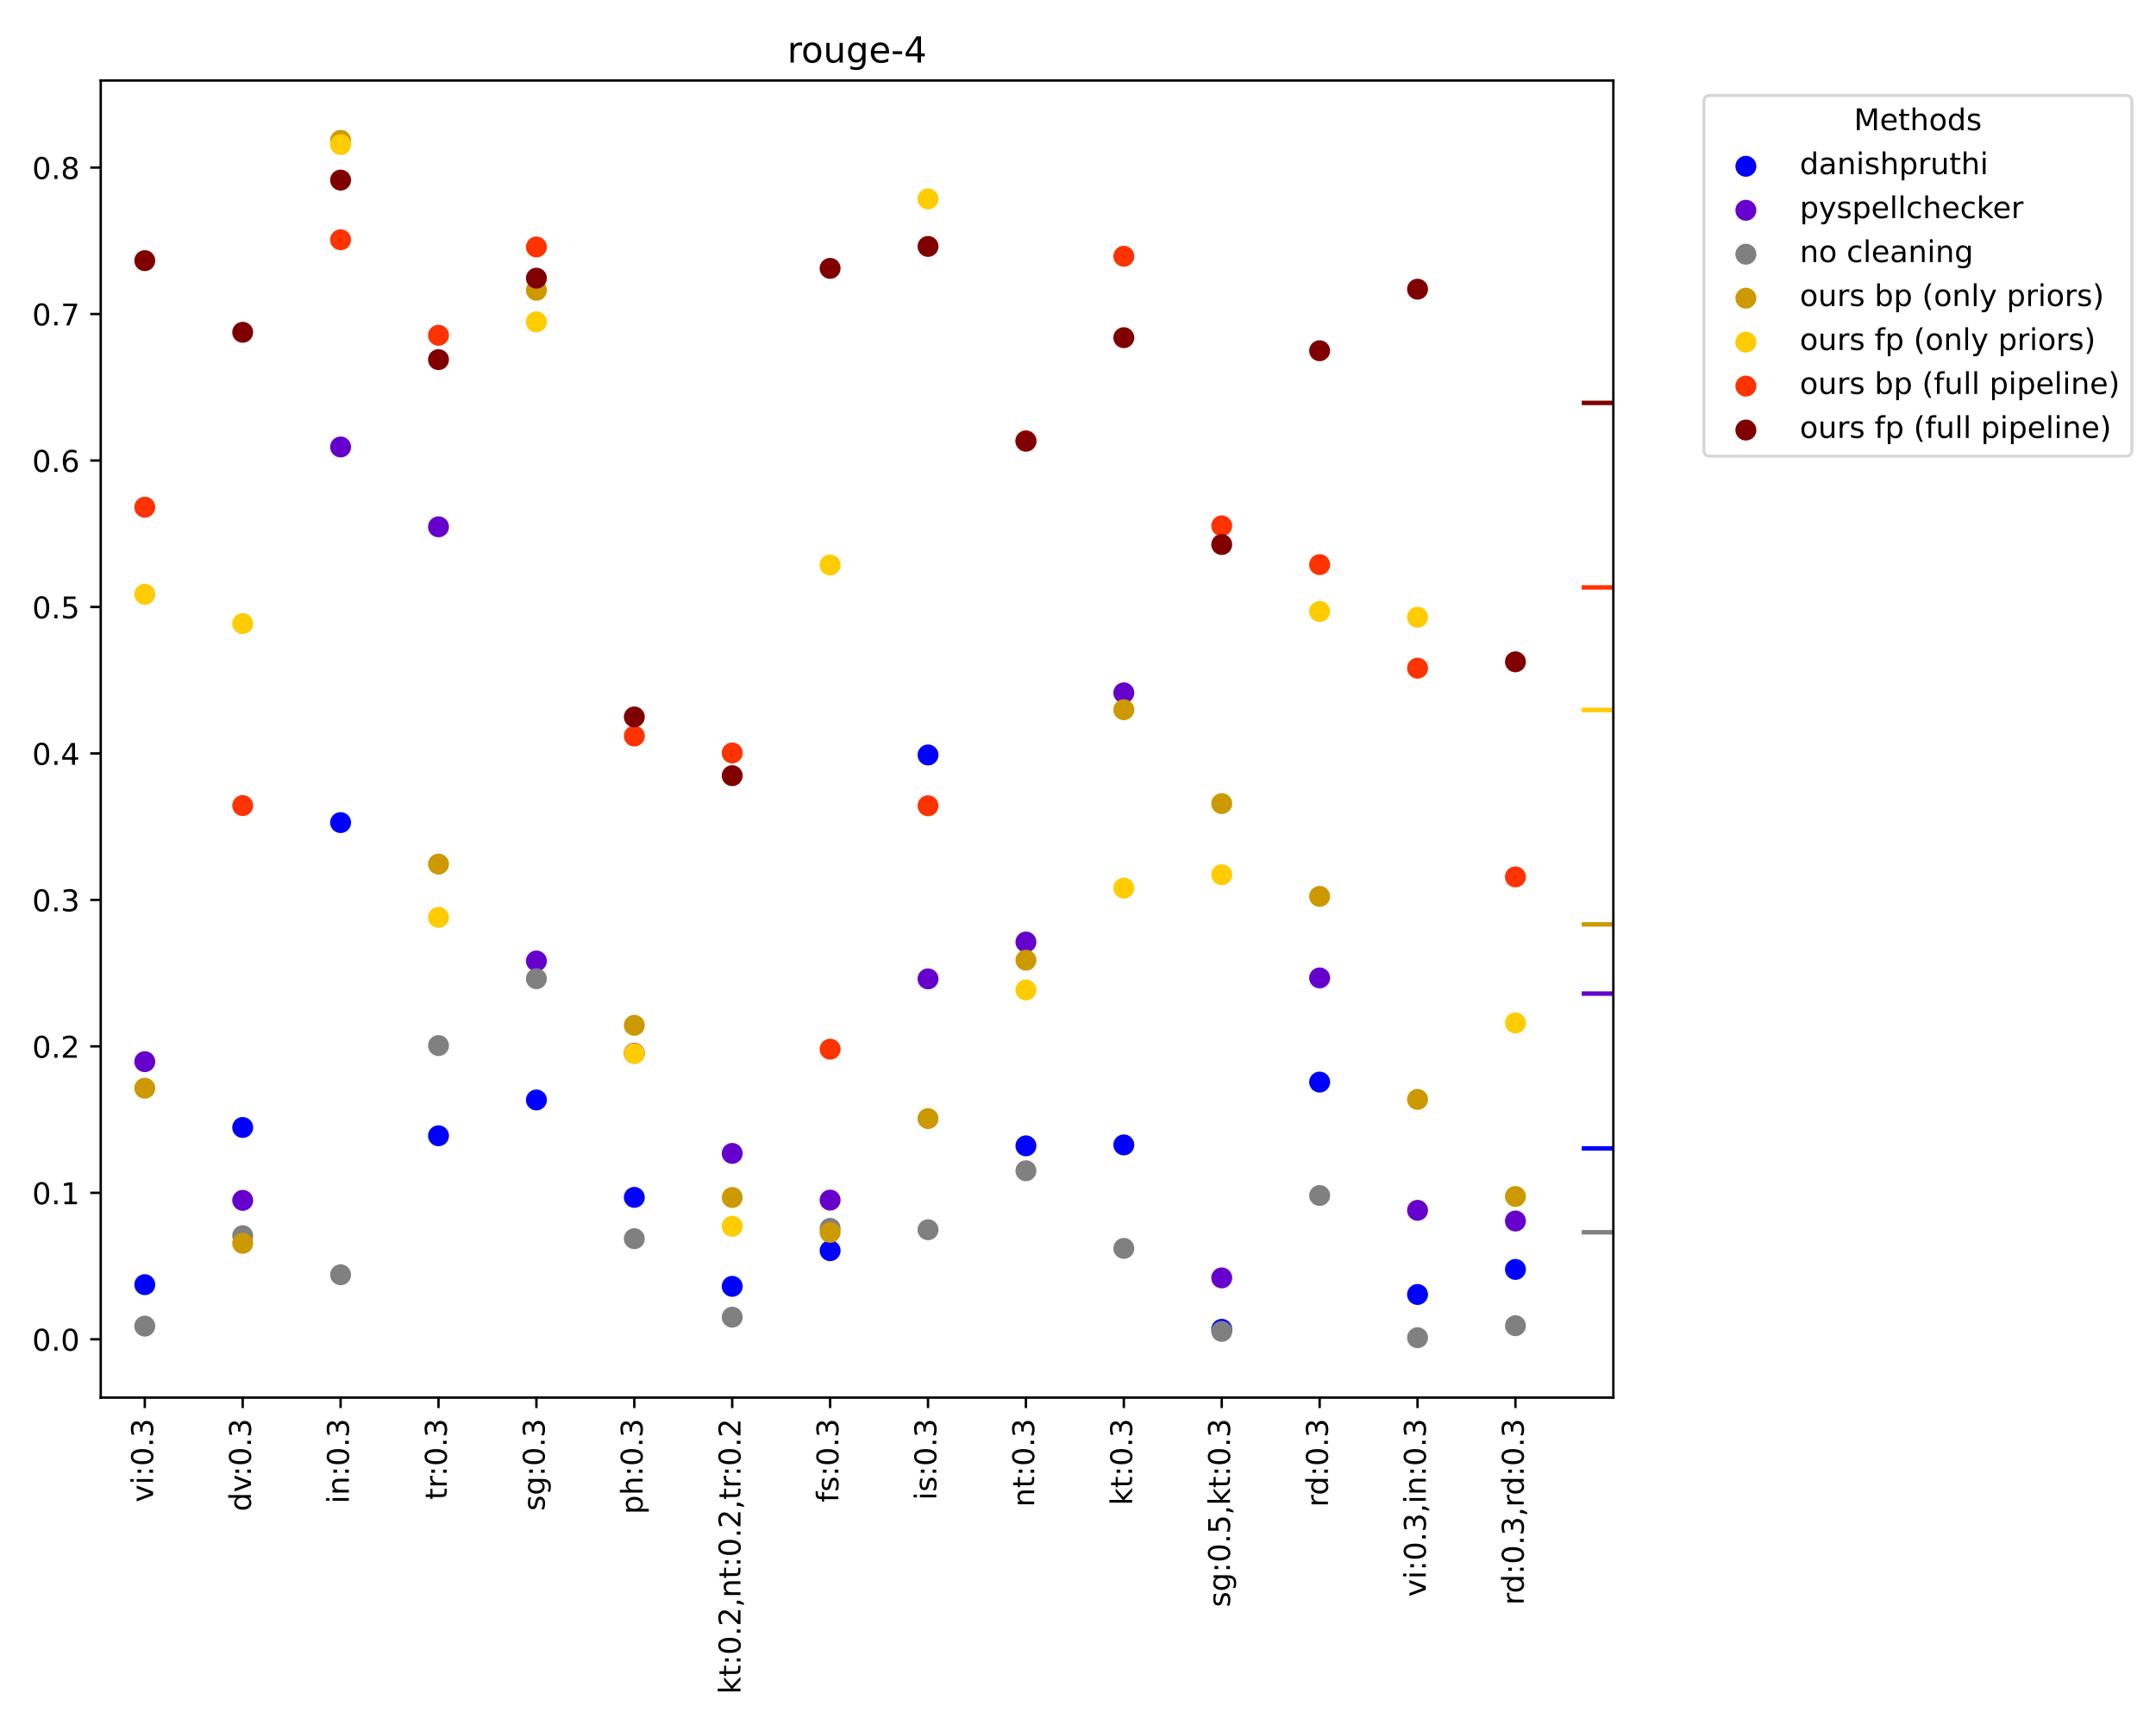 <?xml version="1.0" encoding="utf-8" standalone="no"?>
<!DOCTYPE svg PUBLIC "-//W3C//DTD SVG 1.1//EN"
  "http://www.w3.org/Graphics/SVG/1.1/DTD/svg11.dtd">
<!-- Created with matplotlib (https://matplotlib.org/) -->
<svg height="576pt" version="1.1" viewBox="0 0 720 576" width="720pt" xmlns="http://www.w3.org/2000/svg" xmlns:xlink="http://www.w3.org/1999/xlink">
 <defs>
  <style type="text/css">*{stroke-linecap:butt;stroke-linejoin:round;}</style>
 </defs>
 <g id="figure_1">
  <g id="patch_1">
   <path d="M 0 576 
L 720 576 
L 720 0 
L 0 0 
z
" style="fill:#ffffff;"/>
  </g>
  <g id="axes_1">
   <g id="patch_2">
    <path d="M 33.64 466.67 
L 538.78 466.67 
L 538.78 26.88 
L 33.64 26.88 
z
" style="fill:#ffffff;"/>
   </g>
   <g id="PathCollection_1">
    <defs>
     <path d="M 0 3 
C 0.796 3 1.559 2.684 2.121 2.121 
C 2.684 1.559 3 0.796 3 0 
C 3 -0.796 2.684 -1.559 2.121 -2.121 
C 1.559 -2.684 0.796 -3 0 -3 
C -0.796 -3 -1.559 -2.684 -2.121 -2.121 
C -2.684 -1.559 -3 -0.796 -3 0 
C -3 0.796 -2.684 1.559 -2.121 2.121 
C -1.559 2.684 -0.796 3 0 3 
z
" id="m3c2b699b0c" style="stroke:#0000ff;"/>
    </defs>
    <g clip-path="url(#pb5867c73f0)">
     <use style="fill:#0000ff;stroke:#0000ff;" x="48.353" xlink:href="#m3c2b699b0c" y="428.97"/>
     <use style="fill:#0000ff;stroke:#0000ff;" x="81.048" xlink:href="#m3c2b699b0c" y="376.474"/>
     <use style="fill:#0000ff;stroke:#0000ff;" x="113.743" xlink:href="#m3c2b699b0c" y="274.673"/>
     <use style="fill:#0000ff;stroke:#0000ff;" x="146.438" xlink:href="#m3c2b699b0c" y="379.252"/>
     <use style="fill:#0000ff;stroke:#0000ff;" x="179.133" xlink:href="#m3c2b699b0c" y="367.293"/>
     <use style="fill:#0000ff;stroke:#0000ff;" x="211.829" xlink:href="#m3c2b699b0c" y="399.82"/>
     <use style="fill:#0000ff;stroke:#0000ff;" x="244.524" xlink:href="#m3c2b699b0c" y="429.527"/>
     <use style="fill:#0000ff;stroke:#0000ff;" x="277.219" xlink:href="#m3c2b699b0c" y="417.613"/>
     <use style="fill:#0000ff;stroke:#0000ff;" x="309.914" xlink:href="#m3c2b699b0c" y="252.09"/>
     <use style="fill:#0000ff;stroke:#0000ff;" x="342.609" xlink:href="#m3c2b699b0c" y="382.613"/>
     <use style="fill:#0000ff;stroke:#0000ff;" x="375.304" xlink:href="#m3c2b699b0c" y="382.297"/>
     <use style="fill:#0000ff;stroke:#0000ff;" x="407.999" xlink:href="#m3c2b699b0c" y="443.876"/>
     <use style="fill:#0000ff;stroke:#0000ff;" x="440.695" xlink:href="#m3c2b699b0c" y="361.318"/>
     <use style="fill:#0000ff;stroke:#0000ff;" x="473.39" xlink:href="#m3c2b699b0c" y="432.246"/>
     <use style="fill:#0000ff;stroke:#0000ff;" x="506.085" xlink:href="#m3c2b699b0c" y="423.877"/>
    </g>
   </g>
   <g id="PathCollection_2">
    <defs>
     <path d="M 0 3 
C 0.796 3 1.559 2.684 2.121 2.121 
C 2.684 1.559 3 0.796 3 0 
C 3 -0.796 2.684 -1.559 2.121 -2.121 
C 1.559 -2.684 0.796 -3 0 -3 
C -0.796 -3 -1.559 -2.684 -2.121 -2.121 
C -2.684 -1.559 -3 -0.796 -3 0 
C -3 0.796 -2.684 1.559 -2.121 2.121 
C -1.559 2.684 -0.796 3 0 3 
z
" id="mce0be4ec00" style="stroke:#6600cc;"/>
    </defs>
    <g clip-path="url(#pb5867c73f0)">
     <use style="fill:#6600cc;stroke:#6600cc;" x="48.353" xlink:href="#mce0be4ec00" y="354.504"/>
     <use style="fill:#6600cc;stroke:#6600cc;" x="81.048" xlink:href="#mce0be4ec00" y="400.812"/>
     <use style="fill:#6600cc;stroke:#6600cc;" x="113.743" xlink:href="#mce0be4ec00" y="149.25"/>
     <use style="fill:#6600cc;stroke:#6600cc;" x="146.438" xlink:href="#mce0be4ec00" y="175.911"/>
     <use style="fill:#6600cc;stroke:#6600cc;" x="179.133" xlink:href="#mce0be4ec00" y="320.882"/>
     <use style="fill:#6600cc;stroke:#6600cc;" x="211.829" xlink:href="#mce0be4ec00" y="351.67"/>
     <use style="fill:#6600cc;stroke:#6600cc;" x="244.524" xlink:href="#mce0be4ec00" y="385.136"/>
     <use style="fill:#6600cc;stroke:#6600cc;" x="277.219" xlink:href="#mce0be4ec00" y="400.731"/>
     <use style="fill:#6600cc;stroke:#6600cc;" x="309.914" xlink:href="#mce0be4ec00" y="326.86"/>
     <use style="fill:#6600cc;stroke:#6600cc;" x="342.609" xlink:href="#mce0be4ec00" y="314.552"/>
     <use style="fill:#6600cc;stroke:#6600cc;" x="375.304" xlink:href="#mce0be4ec00" y="231.351"/>
     <use style="fill:#6600cc;stroke:#6600cc;" x="407.999" xlink:href="#mce0be4ec00" y="426.701"/>
     <use style="fill:#6600cc;stroke:#6600cc;" x="440.695" xlink:href="#mce0be4ec00" y="326.546"/>
     <use style="fill:#6600cc;stroke:#6600cc;" x="473.39" xlink:href="#mce0be4ec00" y="404.144"/>
     <use style="fill:#6600cc;stroke:#6600cc;" x="506.085" xlink:href="#mce0be4ec00" y="407.709"/>
    </g>
   </g>
   <g id="PathCollection_3">
    <defs>
     <path d="M 0 3 
C 0.796 3 1.559 2.684 2.121 2.121 
C 2.684 1.559 3 0.796 3 0 
C 3 -0.796 2.684 -1.559 2.121 -2.121 
C 1.559 -2.684 0.796 -3 0 -3 
C -0.796 -3 -1.559 -2.684 -2.121 -2.121 
C -2.684 -1.559 -3 -0.796 -3 0 
C -3 0.796 -2.684 1.559 -2.121 2.121 
C -1.559 2.684 -0.796 3 0 3 
z
" id="meff8fa79e6" style="stroke:#808080;"/>
    </defs>
    <g clip-path="url(#pb5867c73f0)">
     <use style="fill:#808080;stroke:#808080;" x="48.353" xlink:href="#meff8fa79e6" y="442.81"/>
     <use style="fill:#808080;stroke:#808080;" x="81.048" xlink:href="#meff8fa79e6" y="412.612"/>
     <use style="fill:#808080;stroke:#808080;" x="113.743" xlink:href="#meff8fa79e6" y="425.666"/>
     <use style="fill:#808080;stroke:#808080;" x="146.438" xlink:href="#meff8fa79e6" y="349.126"/>
     <use style="fill:#808080;stroke:#808080;" x="179.133" xlink:href="#meff8fa79e6" y="326.809"/>
     <use style="fill:#808080;stroke:#808080;" x="211.829" xlink:href="#meff8fa79e6" y="413.617"/>
     <use style="fill:#808080;stroke:#808080;" x="244.524" xlink:href="#meff8fa79e6" y="439.821"/>
     <use style="fill:#808080;stroke:#808080;" x="277.219" xlink:href="#meff8fa79e6" y="410.166"/>
     <use style="fill:#808080;stroke:#808080;" x="309.914" xlink:href="#meff8fa79e6" y="410.629"/>
     <use style="fill:#808080;stroke:#808080;" x="342.609" xlink:href="#meff8fa79e6" y="390.927"/>
     <use style="fill:#808080;stroke:#808080;" x="375.304" xlink:href="#meff8fa79e6" y="416.856"/>
     <use style="fill:#808080;stroke:#808080;" x="407.999" xlink:href="#meff8fa79e6" y="444.565"/>
     <use style="fill:#808080;stroke:#808080;" x="440.695" xlink:href="#meff8fa79e6" y="399.199"/>
     <use style="fill:#808080;stroke:#808080;" x="473.39" xlink:href="#meff8fa79e6" y="446.68"/>
     <use style="fill:#808080;stroke:#808080;" x="506.085" xlink:href="#meff8fa79e6" y="442.67"/>
    </g>
   </g>
   <g id="PathCollection_4">
    <defs>
     <path d="M 0 3 
C 0.796 3 1.559 2.684 2.121 2.121 
C 2.684 1.559 3 0.796 3 0 
C 3 -0.796 2.684 -1.559 2.121 -2.121 
C 1.559 -2.684 0.796 -3 0 -3 
C -0.796 -3 -1.559 -2.684 -2.121 -2.121 
C -2.684 -1.559 -3 -0.796 -3 0 
C -3 0.796 -2.684 1.559 -2.121 2.121 
C -1.559 2.684 -0.796 3 0 3 
z
" id="m3ef1a73f2a" style="stroke:#cc9900;"/>
    </defs>
    <g clip-path="url(#pb5867c73f0)">
     <use style="fill:#cc9900;stroke:#cc9900;" x="48.353" xlink:href="#m3ef1a73f2a" y="363.355"/>
     <use style="fill:#cc9900;stroke:#cc9900;" x="81.048" xlink:href="#m3ef1a73f2a" y="415.161"/>
     <use style="fill:#cc9900;stroke:#cc9900;" x="113.743" xlink:href="#m3ef1a73f2a" y="46.87"/>
     <use style="fill:#cc9900;stroke:#cc9900;" x="146.438" xlink:href="#m3ef1a73f2a" y="288.538"/>
     <use style="fill:#cc9900;stroke:#cc9900;" x="179.133" xlink:href="#m3ef1a73f2a" y="96.927"/>
     <use style="fill:#cc9900;stroke:#cc9900;" x="211.829" xlink:href="#m3ef1a73f2a" y="342.37"/>
     <use style="fill:#cc9900;stroke:#cc9900;" x="244.524" xlink:href="#m3ef1a73f2a" y="399.856"/>
     <use style="fill:#cc9900;stroke:#cc9900;" x="277.219" xlink:href="#m3ef1a73f2a" y="411.512"/>
     <use style="fill:#cc9900;stroke:#cc9900;" x="309.914" xlink:href="#m3ef1a73f2a" y="373.511"/>
     <use style="fill:#cc9900;stroke:#cc9900;" x="342.609" xlink:href="#m3ef1a73f2a" y="320.623"/>
     <use style="fill:#cc9900;stroke:#cc9900;" x="375.304" xlink:href="#m3ef1a73f2a" y="236.988"/>
     <use style="fill:#cc9900;stroke:#cc9900;" x="407.999" xlink:href="#m3ef1a73f2a" y="268.325"/>
     <use style="fill:#cc9900;stroke:#cc9900;" x="440.695" xlink:href="#m3ef1a73f2a" y="299.32"/>
     <use style="fill:#cc9900;stroke:#cc9900;" x="473.39" xlink:href="#m3ef1a73f2a" y="367.108"/>
     <use style="fill:#cc9900;stroke:#cc9900;" x="506.085" xlink:href="#m3ef1a73f2a" y="399.511"/>
    </g>
   </g>
   <g id="PathCollection_5">
    <defs>
     <path d="M 0 3 
C 0.796 3 1.559 2.684 2.121 2.121 
C 2.684 1.559 3 0.796 3 0 
C 3 -0.796 2.684 -1.559 2.121 -2.121 
C 1.559 -2.684 0.796 -3 0 -3 
C -0.796 -3 -1.559 -2.684 -2.121 -2.121 
C -2.684 -1.559 -3 -0.796 -3 0 
C -3 0.796 -2.684 1.559 -2.121 2.121 
C -1.559 2.684 -0.796 3 0 3 
z
" id="mb4fc28d8c5" style="stroke:#ffcc00;"/>
    </defs>
    <g clip-path="url(#pb5867c73f0)">
     <use style="fill:#ffcc00;stroke:#ffcc00;" x="48.353" xlink:href="#mb4fc28d8c5" y="198.434"/>
     <use style="fill:#ffcc00;stroke:#ffcc00;" x="81.048" xlink:href="#mb4fc28d8c5" y="208.217"/>
     <use style="fill:#ffcc00;stroke:#ffcc00;" x="113.743" xlink:href="#mb4fc28d8c5" y="48.264"/>
     <use style="fill:#ffcc00;stroke:#ffcc00;" x="146.438" xlink:href="#mb4fc28d8c5" y="306.324"/>
     <use style="fill:#ffcc00;stroke:#ffcc00;" x="179.133" xlink:href="#mb4fc28d8c5" y="107.479"/>
     <use style="fill:#ffcc00;stroke:#ffcc00;" x="211.829" xlink:href="#mb4fc28d8c5" y="351.781"/>
     <use style="fill:#ffcc00;stroke:#ffcc00;" x="244.524" xlink:href="#mb4fc28d8c5" y="409.478"/>
     <use style="fill:#ffcc00;stroke:#ffcc00;" x="277.219" xlink:href="#mb4fc28d8c5" y="188.653"/>
     <use style="fill:#ffcc00;stroke:#ffcc00;" x="309.914" xlink:href="#mb4fc28d8c5" y="66.425"/>
     <use style="fill:#ffcc00;stroke:#ffcc00;" x="342.609" xlink:href="#mb4fc28d8c5" y="330.56"/>
     <use style="fill:#ffcc00;stroke:#ffcc00;" x="375.304" xlink:href="#mb4fc28d8c5" y="296.549"/>
     <use style="fill:#ffcc00;stroke:#ffcc00;" x="407.999" xlink:href="#mb4fc28d8c5" y="292.083"/>
     <use style="fill:#ffcc00;stroke:#ffcc00;" x="440.695" xlink:href="#mb4fc28d8c5" y="204.189"/>
     <use style="fill:#ffcc00;stroke:#ffcc00;" x="473.39" xlink:href="#mb4fc28d8c5" y="206.102"/>
     <use style="fill:#ffcc00;stroke:#ffcc00;" x="506.085" xlink:href="#mb4fc28d8c5" y="341.578"/>
    </g>
   </g>
   <g id="PathCollection_6">
    <defs>
     <path d="M 0 3 
C 0.796 3 1.559 2.684 2.121 2.121 
C 2.684 1.559 3 0.796 3 0 
C 3 -0.796 2.684 -1.559 2.121 -2.121 
C 1.559 -2.684 0.796 -3 0 -3 
C -0.796 -3 -1.559 -2.684 -2.121 -2.121 
C -2.684 -1.559 -3 -0.796 -3 0 
C -3 0.796 -2.684 1.559 -2.121 2.121 
C -1.559 2.684 -0.796 3 0 3 
z
" id="m93bf2802d3" style="stroke:#ff3300;"/>
    </defs>
    <g clip-path="url(#pb5867c73f0)">
     <use style="fill:#ff3300;stroke:#ff3300;" x="48.353" xlink:href="#m93bf2802d3" y="169.365"/>
     <use style="fill:#ff3300;stroke:#ff3300;" x="81.048" xlink:href="#m93bf2802d3" y="268.994"/>
     <use style="fill:#ff3300;stroke:#ff3300;" x="113.743" xlink:href="#m93bf2802d3" y="80.065"/>
     <use style="fill:#ff3300;stroke:#ff3300;" x="146.438" xlink:href="#m93bf2802d3" y="111.961"/>
     <use style="fill:#ff3300;stroke:#ff3300;" x="179.133" xlink:href="#m93bf2802d3" y="82.471"/>
     <use style="fill:#ff3300;stroke:#ff3300;" x="211.829" xlink:href="#m93bf2802d3" y="245.768"/>
     <use style="fill:#ff3300;stroke:#ff3300;" x="244.524" xlink:href="#m93bf2802d3" y="251.425"/>
     <use style="fill:#ff3300;stroke:#ff3300;" x="277.219" xlink:href="#m93bf2802d3" y="350.335"/>
     <use style="fill:#ff3300;stroke:#ff3300;" x="309.914" xlink:href="#m93bf2802d3" y="269.057"/>
     <use style="fill:#ff3300;stroke:#ff3300;" x="342.609" xlink:href="#m93bf2802d3" y="147.161"/>
     <use style="fill:#ff3300;stroke:#ff3300;" x="375.304" xlink:href="#m93bf2802d3" y="85.568"/>
     <use style="fill:#ff3300;stroke:#ff3300;" x="407.999" xlink:href="#m93bf2802d3" y="175.593"/>
     <use style="fill:#ff3300;stroke:#ff3300;" x="440.695" xlink:href="#m93bf2802d3" y="188.542"/>
     <use style="fill:#ff3300;stroke:#ff3300;" x="473.39" xlink:href="#m93bf2802d3" y="223.11"/>
     <use style="fill:#ff3300;stroke:#ff3300;" x="506.085" xlink:href="#m93bf2802d3" y="292.808"/>
    </g>
   </g>
   <g id="PathCollection_7">
    <defs>
     <path d="M 0 3 
C 0.796 3 1.559 2.684 2.121 2.121 
C 2.684 1.559 3 0.796 3 0 
C 3 -0.796 2.684 -1.559 2.121 -2.121 
C 1.559 -2.684 0.796 -3 0 -3 
C -0.796 -3 -1.559 -2.684 -2.121 -2.121 
C -2.684 -1.559 -3 -0.796 -3 0 
C -3 0.796 -2.684 1.559 -2.121 2.121 
C -1.559 2.684 -0.796 3 0 3 
z
" id="m50d5d53d4a" style="stroke:#800000;"/>
    </defs>
    <g clip-path="url(#pb5867c73f0)">
     <use style="fill:#800000;stroke:#800000;" x="48.353" xlink:href="#m50d5d53d4a" y="87.026"/>
     <use style="fill:#800000;stroke:#800000;" x="81.048" xlink:href="#m50d5d53d4a" y="110.954"/>
     <use style="fill:#800000;stroke:#800000;" x="113.743" xlink:href="#m50d5d53d4a" y="60.142"/>
     <use style="fill:#800000;stroke:#800000;" x="146.438" xlink:href="#m50d5d53d4a" y="120.085"/>
     <use style="fill:#800000;stroke:#800000;" x="179.133" xlink:href="#m50d5d53d4a" y="92.883"/>
     <use style="fill:#800000;stroke:#800000;" x="211.829" xlink:href="#m50d5d53d4a" y="239.4"/>
     <use style="fill:#800000;stroke:#800000;" x="244.524" xlink:href="#m50d5d53d4a" y="259"/>
     <use style="fill:#800000;stroke:#800000;" x="277.219" xlink:href="#m50d5d53d4a" y="89.608"/>
     <use style="fill:#800000;stroke:#800000;" x="309.914" xlink:href="#m50d5d53d4a" y="82.285"/>
     <use style="fill:#800000;stroke:#800000;" x="342.609" xlink:href="#m50d5d53d4a" y="147.331"/>
     <use style="fill:#800000;stroke:#800000;" x="375.304" xlink:href="#m50d5d53d4a" y="112.755"/>
     <use style="fill:#800000;stroke:#800000;" x="407.999" xlink:href="#m50d5d53d4a" y="181.823"/>
     <use style="fill:#800000;stroke:#800000;" x="440.695" xlink:href="#m50d5d53d4a" y="117.115"/>
     <use style="fill:#800000;stroke:#800000;" x="473.39" xlink:href="#m50d5d53d4a" y="96.563"/>
     <use style="fill:#800000;stroke:#800000;" x="506.085" xlink:href="#m50d5d53d4a" y="220.987"/>
    </g>
   </g>
   <g id="matplotlib.axis_1">
    <g id="xtick_1">
     <g id="line2d_1">
      <defs>
       <path d="M 0 0 
L 0 3.5 
" id="m66c5f1543f" style="stroke:#000000;stroke-width:0.8;"/>
      </defs>
      <g>
       <use style="stroke:#000000;stroke-width:0.8;" x="48.353" xlink:href="#m66c5f1543f" y="466.67"/>
      </g>
     </g>
     <g id="text_1">
      <!-- vi:0.3 -->
      <g transform="translate(51.112 501.639)rotate(-90)scale(0.1 -0.1)">
       <defs>
        <path d="M 2.984 54.688 
L 12.5 54.688 
L 29.594 8.797 
L 46.688 54.688 
L 56.203 54.688 
L 35.688 0 
L 23.484 0 
z
" id="DejaVuSans-118"/>
        <path d="M 9.422 54.688 
L 18.406 54.688 
L 18.406 0 
L 9.422 0 
z
M 9.422 75.984 
L 18.406 75.984 
L 18.406 64.594 
L 9.422 64.594 
z
" id="DejaVuSans-105"/>
        <path d="M 11.719 12.406 
L 22.016 12.406 
L 22.016 0 
L 11.719 0 
z
M 11.719 51.703 
L 22.016 51.703 
L 22.016 39.312 
L 11.719 39.312 
z
" id="DejaVuSans-58"/>
        <path d="M 31.781 66.406 
Q 24.172 66.406 20.328 58.906 
Q 16.5 51.422 16.5 36.375 
Q 16.5 21.391 20.328 13.891 
Q 24.172 6.391 31.781 6.391 
Q 39.453 6.391 43.281 13.891 
Q 47.125 21.391 47.125 36.375 
Q 47.125 51.422 43.281 58.906 
Q 39.453 66.406 31.781 66.406 
z
M 31.781 74.219 
Q 44.047 74.219 50.516 64.516 
Q 56.984 54.828 56.984 36.375 
Q 56.984 17.969 50.516 8.266 
Q 44.047 -1.422 31.781 -1.422 
Q 19.531 -1.422 13.062 8.266 
Q 6.594 17.969 6.594 36.375 
Q 6.594 54.828 13.062 64.516 
Q 19.531 74.219 31.781 74.219 
z
" id="DejaVuSans-48"/>
        <path d="M 10.688 12.406 
L 21 12.406 
L 21 0 
L 10.688 0 
z
" id="DejaVuSans-46"/>
        <path d="M 40.578 39.312 
Q 47.656 37.797 51.625 33 
Q 55.609 28.219 55.609 21.188 
Q 55.609 10.406 48.188 4.484 
Q 40.766 -1.422 27.094 -1.422 
Q 22.516 -1.422 17.656 -0.516 
Q 12.797 0.391 7.625 2.203 
L 7.625 11.719 
Q 11.719 9.328 16.594 8.109 
Q 21.484 6.891 26.812 6.891 
Q 36.078 6.891 40.938 10.547 
Q 45.797 14.203 45.797 21.188 
Q 45.797 27.641 41.281 31.266 
Q 36.766 34.906 28.719 34.906 
L 20.219 34.906 
L 20.219 43.016 
L 29.109 43.016 
Q 36.375 43.016 40.234 45.922 
Q 44.094 48.828 44.094 54.297 
Q 44.094 59.906 40.109 62.906 
Q 36.141 65.922 28.719 65.922 
Q 24.656 65.922 20.016 65.031 
Q 15.375 64.156 9.812 62.312 
L 9.812 71.094 
Q 15.438 72.656 20.344 73.438 
Q 25.25 74.219 29.594 74.219 
Q 40.828 74.219 47.359 69.109 
Q 53.906 64.016 53.906 55.328 
Q 53.906 49.266 50.438 45.094 
Q 46.969 40.922 40.578 39.312 
z
" id="DejaVuSans-51"/>
       </defs>
       <use xlink:href="#DejaVuSans-118"/>
       <use x="59.18" xlink:href="#DejaVuSans-105"/>
       <use x="86.963" xlink:href="#DejaVuSans-58"/>
       <use x="120.654" xlink:href="#DejaVuSans-48"/>
       <use x="184.277" xlink:href="#DejaVuSans-46"/>
       <use x="216.064" xlink:href="#DejaVuSans-51"/>
      </g>
     </g>
    </g>
    <g id="xtick_2">
     <g id="line2d_2">
      <g>
       <use style="stroke:#000000;stroke-width:0.8;" x="81.048" xlink:href="#m66c5f1543f" y="466.67"/>
      </g>
     </g>
     <g id="text_2">
      <!-- dv:0.3 -->
      <g transform="translate(83.807 504.659)rotate(-90)scale(0.1 -0.1)">
       <defs>
        <path d="M 45.406 46.391 
L 45.406 75.984 
L 54.391 75.984 
L 54.391 0 
L 45.406 0 
L 45.406 8.203 
Q 42.578 3.328 38.25 0.953 
Q 33.938 -1.422 27.875 -1.422 
Q 17.969 -1.422 11.734 6.484 
Q 5.516 14.406 5.516 27.297 
Q 5.516 40.188 11.734 48.094 
Q 17.969 56 27.875 56 
Q 33.938 56 38.25 53.625 
Q 42.578 51.266 45.406 46.391 
z
M 14.797 27.297 
Q 14.797 17.391 18.875 11.75 
Q 22.953 6.109 30.078 6.109 
Q 37.203 6.109 41.297 11.75 
Q 45.406 17.391 45.406 27.297 
Q 45.406 37.203 41.297 42.844 
Q 37.203 48.484 30.078 48.484 
Q 22.953 48.484 18.875 42.844 
Q 14.797 37.203 14.797 27.297 
z
" id="DejaVuSans-100"/>
       </defs>
       <use xlink:href="#DejaVuSans-100"/>
       <use x="63.477" xlink:href="#DejaVuSans-118"/>
       <use x="117.156" xlink:href="#DejaVuSans-58"/>
       <use x="150.848" xlink:href="#DejaVuSans-48"/>
       <use x="214.471" xlink:href="#DejaVuSans-46"/>
       <use x="246.258" xlink:href="#DejaVuSans-51"/>
      </g>
     </g>
    </g>
    <g id="xtick_3">
     <g id="line2d_3">
      <g>
       <use style="stroke:#000000;stroke-width:0.8;" x="113.743" xlink:href="#m66c5f1543f" y="466.67"/>
      </g>
     </g>
     <g id="text_3">
      <!-- in:0.3 -->
      <g transform="translate(116.502 502.058)rotate(-90)scale(0.1 -0.1)">
       <defs>
        <path d="M 54.891 33.016 
L 54.891 0 
L 45.906 0 
L 45.906 32.719 
Q 45.906 40.484 42.875 44.328 
Q 39.844 48.188 33.797 48.188 
Q 26.516 48.188 22.312 43.547 
Q 18.109 38.922 18.109 30.906 
L 18.109 0 
L 9.078 0 
L 9.078 54.688 
L 18.109 54.688 
L 18.109 46.188 
Q 21.344 51.125 25.703 53.562 
Q 30.078 56 35.797 56 
Q 45.219 56 50.047 50.172 
Q 54.891 44.344 54.891 33.016 
z
" id="DejaVuSans-110"/>
       </defs>
       <use xlink:href="#DejaVuSans-105"/>
       <use x="27.783" xlink:href="#DejaVuSans-110"/>
       <use x="91.162" xlink:href="#DejaVuSans-58"/>
       <use x="124.854" xlink:href="#DejaVuSans-48"/>
       <use x="188.477" xlink:href="#DejaVuSans-46"/>
       <use x="220.264" xlink:href="#DejaVuSans-51"/>
      </g>
     </g>
    </g>
    <g id="xtick_4">
     <g id="line2d_4">
      <g>
       <use style="stroke:#000000;stroke-width:0.8;" x="146.438" xlink:href="#m66c5f1543f" y="466.67"/>
      </g>
     </g>
     <g id="text_4">
      <!-- tr:0.3 -->
      <g transform="translate(149.198 500.798)rotate(-90)scale(0.1 -0.1)">
       <defs>
        <path d="M 18.312 70.219 
L 18.312 54.688 
L 36.812 54.688 
L 36.812 47.703 
L 18.312 47.703 
L 18.312 18.016 
Q 18.312 11.328 20.141 9.422 
Q 21.969 7.516 27.594 7.516 
L 36.812 7.516 
L 36.812 0 
L 27.594 0 
Q 17.188 0 13.234 3.875 
Q 9.281 7.766 9.281 18.016 
L 9.281 47.703 
L 2.688 47.703 
L 2.688 54.688 
L 9.281 54.688 
L 9.281 70.219 
z
" id="DejaVuSans-116"/>
        <path d="M 41.109 46.297 
Q 39.594 47.172 37.812 47.578 
Q 36.031 48 33.891 48 
Q 26.266 48 22.188 43.047 
Q 18.109 38.094 18.109 28.812 
L 18.109 0 
L 9.078 0 
L 9.078 54.688 
L 18.109 54.688 
L 18.109 46.188 
Q 20.953 51.172 25.484 53.578 
Q 30.031 56 36.531 56 
Q 37.453 56 38.578 55.875 
Q 39.703 55.766 41.062 55.516 
z
" id="DejaVuSans-114"/>
       </defs>
       <use xlink:href="#DejaVuSans-116"/>
       <use x="39.209" xlink:href="#DejaVuSans-114"/>
       <use x="78.572" xlink:href="#DejaVuSans-58"/>
       <use x="112.264" xlink:href="#DejaVuSans-48"/>
       <use x="175.887" xlink:href="#DejaVuSans-46"/>
       <use x="207.674" xlink:href="#DejaVuSans-51"/>
      </g>
     </g>
    </g>
    <g id="xtick_5">
     <g id="line2d_5">
      <g>
       <use style="stroke:#000000;stroke-width:0.8;" x="179.133" xlink:href="#m66c5f1543f" y="466.67"/>
      </g>
     </g>
     <g id="text_5">
      <!-- sg:0.3 -->
      <g transform="translate(181.893 504.5)rotate(-90)scale(0.1 -0.1)">
       <defs>
        <path d="M 44.281 53.078 
L 44.281 44.578 
Q 40.484 46.531 36.375 47.5 
Q 32.281 48.484 27.875 48.484 
Q 21.188 48.484 17.844 46.438 
Q 14.5 44.391 14.5 40.281 
Q 14.5 37.156 16.891 35.375 
Q 19.281 33.594 26.516 31.984 
L 29.594 31.297 
Q 39.156 29.25 43.188 25.516 
Q 47.219 21.781 47.219 15.094 
Q 47.219 7.469 41.188 3.016 
Q 35.156 -1.422 24.609 -1.422 
Q 20.219 -1.422 15.453 -0.562 
Q 10.688 0.297 5.422 2 
L 5.422 11.281 
Q 10.406 8.688 15.234 7.391 
Q 20.062 6.109 24.812 6.109 
Q 31.156 6.109 34.562 8.281 
Q 37.984 10.453 37.984 14.406 
Q 37.984 18.062 35.516 20.016 
Q 33.062 21.969 24.703 23.781 
L 21.578 24.516 
Q 13.234 26.266 9.516 29.906 
Q 5.812 33.547 5.812 39.891 
Q 5.812 47.609 11.281 51.797 
Q 16.75 56 26.812 56 
Q 31.781 56 36.172 55.266 
Q 40.578 54.547 44.281 53.078 
z
" id="DejaVuSans-115"/>
        <path d="M 45.406 27.984 
Q 45.406 37.75 41.375 43.109 
Q 37.359 48.484 30.078 48.484 
Q 22.859 48.484 18.828 43.109 
Q 14.797 37.75 14.797 27.984 
Q 14.797 18.266 18.828 12.891 
Q 22.859 7.516 30.078 7.516 
Q 37.359 7.516 41.375 12.891 
Q 45.406 18.266 45.406 27.984 
z
M 54.391 6.781 
Q 54.391 -7.172 48.188 -13.984 
Q 42 -20.797 29.203 -20.797 
Q 24.469 -20.797 20.266 -20.094 
Q 16.062 -19.391 12.109 -17.922 
L 12.109 -9.188 
Q 16.062 -11.328 19.922 -12.344 
Q 23.781 -13.375 27.781 -13.375 
Q 36.625 -13.375 41.016 -8.766 
Q 45.406 -4.156 45.406 5.172 
L 45.406 9.625 
Q 42.625 4.781 38.281 2.391 
Q 33.938 0 27.875 0 
Q 17.828 0 11.672 7.656 
Q 5.516 15.328 5.516 27.984 
Q 5.516 40.672 11.672 48.328 
Q 17.828 56 27.875 56 
Q 33.938 56 38.281 53.609 
Q 42.625 51.219 45.406 46.391 
L 45.406 54.688 
L 54.391 54.688 
z
" id="DejaVuSans-103"/>
       </defs>
       <use xlink:href="#DejaVuSans-115"/>
       <use x="52.1" xlink:href="#DejaVuSans-103"/>
       <use x="115.576" xlink:href="#DejaVuSans-58"/>
       <use x="149.268" xlink:href="#DejaVuSans-48"/>
       <use x="212.891" xlink:href="#DejaVuSans-46"/>
       <use x="244.678" xlink:href="#DejaVuSans-51"/>
      </g>
     </g>
    </g>
    <g id="xtick_6">
     <g id="line2d_6">
      <g>
       <use style="stroke:#000000;stroke-width:0.8;" x="211.829" xlink:href="#m66c5f1543f" y="466.67"/>
      </g>
     </g>
     <g id="text_6">
      <!-- ph:0.3 -->
      <g transform="translate(214.588 505.628)rotate(-90)scale(0.1 -0.1)">
       <defs>
        <path d="M 18.109 8.203 
L 18.109 -20.797 
L 9.078 -20.797 
L 9.078 54.688 
L 18.109 54.688 
L 18.109 46.391 
Q 20.953 51.266 25.266 53.625 
Q 29.594 56 35.594 56 
Q 45.562 56 51.781 48.094 
Q 58.016 40.188 58.016 27.297 
Q 58.016 14.406 51.781 6.484 
Q 45.562 -1.422 35.594 -1.422 
Q 29.594 -1.422 25.266 0.953 
Q 20.953 3.328 18.109 8.203 
z
M 48.688 27.297 
Q 48.688 37.203 44.609 42.844 
Q 40.531 48.484 33.406 48.484 
Q 26.266 48.484 22.188 42.844 
Q 18.109 37.203 18.109 27.297 
Q 18.109 17.391 22.188 11.75 
Q 26.266 6.109 33.406 6.109 
Q 40.531 6.109 44.609 11.75 
Q 48.688 17.391 48.688 27.297 
z
" id="DejaVuSans-112"/>
        <path d="M 54.891 33.016 
L 54.891 0 
L 45.906 0 
L 45.906 32.719 
Q 45.906 40.484 42.875 44.328 
Q 39.844 48.188 33.797 48.188 
Q 26.516 48.188 22.312 43.547 
Q 18.109 38.922 18.109 30.906 
L 18.109 0 
L 9.078 0 
L 9.078 75.984 
L 18.109 75.984 
L 18.109 46.188 
Q 21.344 51.125 25.703 53.562 
Q 30.078 56 35.797 56 
Q 45.219 56 50.047 50.172 
Q 54.891 44.344 54.891 33.016 
z
" id="DejaVuSans-104"/>
       </defs>
       <use xlink:href="#DejaVuSans-112"/>
       <use x="63.477" xlink:href="#DejaVuSans-104"/>
       <use x="126.855" xlink:href="#DejaVuSans-58"/>
       <use x="160.547" xlink:href="#DejaVuSans-48"/>
       <use x="224.17" xlink:href="#DejaVuSans-46"/>
       <use x="255.957" xlink:href="#DejaVuSans-51"/>
      </g>
     </g>
    </g>
    <g id="xtick_7">
     <g id="line2d_7">
      <g>
       <use style="stroke:#000000;stroke-width:0.8;" x="244.524" xlink:href="#m66c5f1543f" y="466.67"/>
      </g>
     </g>
     <g id="text_7">
      <!-- kt:0.2,nt:0.2,tr:0.2 -->
      <g transform="translate(247.283 565.667)rotate(-90)scale(0.1 -0.1)">
       <defs>
        <path d="M 9.078 75.984 
L 18.109 75.984 
L 18.109 31.109 
L 44.922 54.688 
L 56.391 54.688 
L 27.391 29.109 
L 57.625 0 
L 45.906 0 
L 18.109 26.703 
L 18.109 0 
L 9.078 0 
z
" id="DejaVuSans-107"/>
        <path d="M 19.188 8.297 
L 53.609 8.297 
L 53.609 0 
L 7.328 0 
L 7.328 8.297 
Q 12.938 14.109 22.625 23.891 
Q 32.328 33.688 34.812 36.531 
Q 39.547 41.844 41.422 45.531 
Q 43.312 49.219 43.312 52.781 
Q 43.312 58.594 39.234 62.25 
Q 35.156 65.922 28.609 65.922 
Q 23.969 65.922 18.812 64.312 
Q 13.672 62.703 7.812 59.422 
L 7.812 69.391 
Q 13.766 71.781 18.938 73 
Q 24.125 74.219 28.422 74.219 
Q 39.75 74.219 46.484 68.547 
Q 53.219 62.891 53.219 53.422 
Q 53.219 48.922 51.531 44.891 
Q 49.859 40.875 45.406 35.406 
Q 44.188 33.984 37.641 27.219 
Q 31.109 20.453 19.188 8.297 
z
" id="DejaVuSans-50"/>
        <path d="M 11.719 12.406 
L 22.016 12.406 
L 22.016 4 
L 14.016 -11.625 
L 7.719 -11.625 
L 11.719 4 
z
" id="DejaVuSans-44"/>
       </defs>
       <use xlink:href="#DejaVuSans-107"/>
       <use x="57.91" xlink:href="#DejaVuSans-116"/>
       <use x="97.119" xlink:href="#DejaVuSans-58"/>
       <use x="130.811" xlink:href="#DejaVuSans-48"/>
       <use x="194.434" xlink:href="#DejaVuSans-46"/>
       <use x="226.221" xlink:href="#DejaVuSans-50"/>
       <use x="289.844" xlink:href="#DejaVuSans-44"/>
       <use x="321.631" xlink:href="#DejaVuSans-110"/>
       <use x="385.01" xlink:href="#DejaVuSans-116"/>
       <use x="424.219" xlink:href="#DejaVuSans-58"/>
       <use x="457.91" xlink:href="#DejaVuSans-48"/>
       <use x="521.533" xlink:href="#DejaVuSans-46"/>
       <use x="553.32" xlink:href="#DejaVuSans-50"/>
       <use x="616.943" xlink:href="#DejaVuSans-44"/>
       <use x="648.73" xlink:href="#DejaVuSans-116"/>
       <use x="687.939" xlink:href="#DejaVuSans-114"/>
       <use x="727.303" xlink:href="#DejaVuSans-58"/>
       <use x="760.994" xlink:href="#DejaVuSans-48"/>
       <use x="824.617" xlink:href="#DejaVuSans-46"/>
       <use x="856.404" xlink:href="#DejaVuSans-50"/>
      </g>
     </g>
    </g>
    <g id="xtick_8">
     <g id="line2d_8">
      <g>
       <use style="stroke:#000000;stroke-width:0.8;" x="277.219" xlink:href="#m66c5f1543f" y="466.67"/>
      </g>
     </g>
     <g id="text_8">
      <!-- fs:0.3 -->
      <g transform="translate(279.978 501.672)rotate(-90)scale(0.1 -0.1)">
       <defs>
        <path d="M 37.109 75.984 
L 37.109 68.5 
L 28.516 68.5 
Q 23.688 68.5 21.797 66.547 
Q 19.922 64.594 19.922 59.516 
L 19.922 54.688 
L 34.719 54.688 
L 34.719 47.703 
L 19.922 47.703 
L 19.922 0 
L 10.891 0 
L 10.891 47.703 
L 2.297 47.703 
L 2.297 54.688 
L 10.891 54.688 
L 10.891 58.5 
Q 10.891 67.625 15.141 71.797 
Q 19.391 75.984 28.609 75.984 
z
" id="DejaVuSans-102"/>
       </defs>
       <use xlink:href="#DejaVuSans-102"/>
       <use x="35.205" xlink:href="#DejaVuSans-115"/>
       <use x="87.305" xlink:href="#DejaVuSans-58"/>
       <use x="120.996" xlink:href="#DejaVuSans-48"/>
       <use x="184.619" xlink:href="#DejaVuSans-46"/>
       <use x="216.406" xlink:href="#DejaVuSans-51"/>
      </g>
     </g>
    </g>
    <g id="xtick_9">
     <g id="line2d_9">
      <g>
       <use style="stroke:#000000;stroke-width:0.8;" x="309.914" xlink:href="#m66c5f1543f" y="466.67"/>
      </g>
     </g>
     <g id="text_9">
      <!-- is:0.3 -->
      <g transform="translate(312.673 500.929)rotate(-90)scale(0.1 -0.1)">
       <use xlink:href="#DejaVuSans-105"/>
       <use x="27.783" xlink:href="#DejaVuSans-115"/>
       <use x="79.883" xlink:href="#DejaVuSans-58"/>
       <use x="113.574" xlink:href="#DejaVuSans-48"/>
       <use x="177.197" xlink:href="#DejaVuSans-46"/>
       <use x="208.984" xlink:href="#DejaVuSans-51"/>
      </g>
     </g>
    </g>
    <g id="xtick_10">
     <g id="line2d_10">
      <g>
       <use style="stroke:#000000;stroke-width:0.8;" x="342.609" xlink:href="#m66c5f1543f" y="466.67"/>
      </g>
     </g>
     <g id="text_10">
      <!-- nt:0.3 -->
      <g transform="translate(345.369 503.2)rotate(-90)scale(0.1 -0.1)">
       <use xlink:href="#DejaVuSans-110"/>
       <use x="63.379" xlink:href="#DejaVuSans-116"/>
       <use x="102.588" xlink:href="#DejaVuSans-58"/>
       <use x="136.279" xlink:href="#DejaVuSans-48"/>
       <use x="199.902" xlink:href="#DejaVuSans-46"/>
       <use x="231.689" xlink:href="#DejaVuSans-51"/>
      </g>
     </g>
    </g>
    <g id="xtick_11">
     <g id="line2d_11">
      <g>
       <use style="stroke:#000000;stroke-width:0.8;" x="375.304" xlink:href="#m66c5f1543f" y="466.67"/>
      </g>
     </g>
     <g id="text_11">
      <!-- kt:0.3 -->
      <g transform="translate(378.064 502.653)rotate(-90)scale(0.1 -0.1)">
       <use xlink:href="#DejaVuSans-107"/>
       <use x="57.91" xlink:href="#DejaVuSans-116"/>
       <use x="97.119" xlink:href="#DejaVuSans-58"/>
       <use x="130.811" xlink:href="#DejaVuSans-48"/>
       <use x="194.434" xlink:href="#DejaVuSans-46"/>
       <use x="226.221" xlink:href="#DejaVuSans-51"/>
      </g>
     </g>
    </g>
    <g id="xtick_12">
     <g id="line2d_12">
      <g>
       <use style="stroke:#000000;stroke-width:0.8;" x="407.999" xlink:href="#m66c5f1543f" y="466.67"/>
      </g>
     </g>
     <g id="text_12">
      <!-- sg:0.5,kt:0.3 -->
      <g transform="translate(410.759 536.661)rotate(-90)scale(0.1 -0.1)">
       <defs>
        <path d="M 10.797 72.906 
L 49.516 72.906 
L 49.516 64.594 
L 19.828 64.594 
L 19.828 46.734 
Q 21.969 47.469 24.109 47.828 
Q 26.266 48.188 28.422 48.188 
Q 40.625 48.188 47.75 41.5 
Q 54.891 34.812 54.891 23.391 
Q 54.891 11.625 47.562 5.094 
Q 40.234 -1.422 26.906 -1.422 
Q 22.312 -1.422 17.547 -0.641 
Q 12.797 0.141 7.719 1.703 
L 7.719 11.625 
Q 12.109 9.234 16.797 8.062 
Q 21.484 6.891 26.703 6.891 
Q 35.156 6.891 40.078 11.328 
Q 45.016 15.766 45.016 23.391 
Q 45.016 31 40.078 35.438 
Q 35.156 39.891 26.703 39.891 
Q 22.75 39.891 18.812 39.016 
Q 14.891 38.141 10.797 36.281 
z
" id="DejaVuSans-53"/>
       </defs>
       <use xlink:href="#DejaVuSans-115"/>
       <use x="52.1" xlink:href="#DejaVuSans-103"/>
       <use x="115.576" xlink:href="#DejaVuSans-58"/>
       <use x="149.268" xlink:href="#DejaVuSans-48"/>
       <use x="212.891" xlink:href="#DejaVuSans-46"/>
       <use x="244.678" xlink:href="#DejaVuSans-53"/>
       <use x="308.301" xlink:href="#DejaVuSans-44"/>
       <use x="340.088" xlink:href="#DejaVuSans-107"/>
       <use x="397.998" xlink:href="#DejaVuSans-116"/>
       <use x="437.207" xlink:href="#DejaVuSans-58"/>
       <use x="470.898" xlink:href="#DejaVuSans-48"/>
       <use x="534.521" xlink:href="#DejaVuSans-46"/>
       <use x="566.309" xlink:href="#DejaVuSans-51"/>
      </g>
     </g>
    </g>
    <g id="xtick_13">
     <g id="line2d_13">
      <g>
       <use style="stroke:#000000;stroke-width:0.8;" x="440.695" xlink:href="#m66c5f1543f" y="466.67"/>
      </g>
     </g>
     <g id="text_13">
      <!-- rd:0.3 -->
      <g transform="translate(443.454 503.226)rotate(-90)scale(0.1 -0.1)">
       <use xlink:href="#DejaVuSans-114"/>
       <use x="39.363" xlink:href="#DejaVuSans-100"/>
       <use x="102.84" xlink:href="#DejaVuSans-58"/>
       <use x="136.531" xlink:href="#DejaVuSans-48"/>
       <use x="200.154" xlink:href="#DejaVuSans-46"/>
       <use x="231.941" xlink:href="#DejaVuSans-51"/>
      </g>
     </g>
    </g>
    <g id="xtick_14">
     <g id="line2d_14">
      <g>
       <use style="stroke:#000000;stroke-width:0.8;" x="473.39" xlink:href="#m66c5f1543f" y="466.67"/>
      </g>
     </g>
     <g id="text_14">
      <!-- vi:0.3,in:0.3 -->
      <g transform="translate(476.149 533.204)rotate(-90)scale(0.1 -0.1)">
       <use xlink:href="#DejaVuSans-118"/>
       <use x="59.18" xlink:href="#DejaVuSans-105"/>
       <use x="86.963" xlink:href="#DejaVuSans-58"/>
       <use x="120.654" xlink:href="#DejaVuSans-48"/>
       <use x="184.277" xlink:href="#DejaVuSans-46"/>
       <use x="216.064" xlink:href="#DejaVuSans-51"/>
       <use x="279.688" xlink:href="#DejaVuSans-44"/>
       <use x="311.475" xlink:href="#DejaVuSans-105"/>
       <use x="339.258" xlink:href="#DejaVuSans-110"/>
       <use x="402.637" xlink:href="#DejaVuSans-58"/>
       <use x="436.328" xlink:href="#DejaVuSans-48"/>
       <use x="499.951" xlink:href="#DejaVuSans-46"/>
       <use x="531.738" xlink:href="#DejaVuSans-51"/>
      </g>
     </g>
    </g>
    <g id="xtick_15">
     <g id="line2d_15">
      <g>
       <use style="stroke:#000000;stroke-width:0.8;" x="506.085" xlink:href="#m66c5f1543f" y="466.67"/>
      </g>
     </g>
     <g id="text_15">
      <!-- rd:0.3,rd:0.3 -->
      <g transform="translate(508.844 535.961)rotate(-90)scale(0.1 -0.1)">
       <use xlink:href="#DejaVuSans-114"/>
       <use x="39.363" xlink:href="#DejaVuSans-100"/>
       <use x="102.84" xlink:href="#DejaVuSans-58"/>
       <use x="136.531" xlink:href="#DejaVuSans-48"/>
       <use x="200.154" xlink:href="#DejaVuSans-46"/>
       <use x="231.941" xlink:href="#DejaVuSans-51"/>
       <use x="295.564" xlink:href="#DejaVuSans-44"/>
       <use x="327.352" xlink:href="#DejaVuSans-114"/>
       <use x="366.715" xlink:href="#DejaVuSans-100"/>
       <use x="430.191" xlink:href="#DejaVuSans-58"/>
       <use x="463.883" xlink:href="#DejaVuSans-48"/>
       <use x="527.506" xlink:href="#DejaVuSans-46"/>
       <use x="559.293" xlink:href="#DejaVuSans-51"/>
      </g>
     </g>
    </g>
   </g>
   <g id="matplotlib.axis_2">
    <g id="ytick_1">
     <g id="line2d_16">
      <defs>
       <path d="M 0 0 
L -3.5 0 
" id="m43057b5c2b" style="stroke:#000000;stroke-width:0.8;"/>
      </defs>
      <g>
       <use style="stroke:#000000;stroke-width:0.8;" x="33.64" xlink:href="#m43057b5c2b" y="447.206"/>
      </g>
     </g>
     <g id="text_16">
      <!-- 0.0 -->
      <g transform="translate(10.737 451.006)scale(0.1 -0.1)">
       <use xlink:href="#DejaVuSans-48"/>
       <use x="63.623" xlink:href="#DejaVuSans-46"/>
       <use x="95.41" xlink:href="#DejaVuSans-48"/>
      </g>
     </g>
    </g>
    <g id="ytick_2">
     <g id="line2d_17">
      <g>
       <use style="stroke:#000000;stroke-width:0.8;" x="33.64" xlink:href="#m43057b5c2b" y="398.3"/>
      </g>
     </g>
     <g id="text_17">
      <!-- 0.1 -->
      <g transform="translate(10.737 402.099)scale(0.1 -0.1)">
       <defs>
        <path d="M 12.406 8.297 
L 28.516 8.297 
L 28.516 63.922 
L 10.984 60.406 
L 10.984 69.391 
L 28.422 72.906 
L 38.281 72.906 
L 38.281 8.297 
L 54.391 8.297 
L 54.391 0 
L 12.406 0 
z
" id="DejaVuSans-49"/>
       </defs>
       <use xlink:href="#DejaVuSans-48"/>
       <use x="63.623" xlink:href="#DejaVuSans-46"/>
       <use x="95.41" xlink:href="#DejaVuSans-49"/>
      </g>
     </g>
    </g>
    <g id="ytick_3">
     <g id="line2d_18">
      <g>
       <use style="stroke:#000000;stroke-width:0.8;" x="33.64" xlink:href="#m43057b5c2b" y="349.394"/>
      </g>
     </g>
     <g id="text_18">
      <!-- 0.2 -->
      <g transform="translate(10.737 353.193)scale(0.1 -0.1)">
       <use xlink:href="#DejaVuSans-48"/>
       <use x="63.623" xlink:href="#DejaVuSans-46"/>
       <use x="95.41" xlink:href="#DejaVuSans-50"/>
      </g>
     </g>
    </g>
    <g id="ytick_4">
     <g id="line2d_19">
      <g>
       <use style="stroke:#000000;stroke-width:0.8;" x="33.64" xlink:href="#m43057b5c2b" y="300.487"/>
      </g>
     </g>
     <g id="text_19">
      <!-- 0.3 -->
      <g transform="translate(10.737 304.286)scale(0.1 -0.1)">
       <use xlink:href="#DejaVuSans-48"/>
       <use x="63.623" xlink:href="#DejaVuSans-46"/>
       <use x="95.41" xlink:href="#DejaVuSans-51"/>
      </g>
     </g>
    </g>
    <g id="ytick_5">
     <g id="line2d_20">
      <g>
       <use style="stroke:#000000;stroke-width:0.8;" x="33.64" xlink:href="#m43057b5c2b" y="251.581"/>
      </g>
     </g>
     <g id="text_20">
      <!-- 0.4 -->
      <g transform="translate(10.737 255.38)scale(0.1 -0.1)">
       <defs>
        <path d="M 37.797 64.312 
L 12.891 25.391 
L 37.797 25.391 
z
M 35.203 72.906 
L 47.609 72.906 
L 47.609 25.391 
L 58.016 25.391 
L 58.016 17.188 
L 47.609 17.188 
L 47.609 0 
L 37.797 0 
L 37.797 17.188 
L 4.891 17.188 
L 4.891 26.703 
z
" id="DejaVuSans-52"/>
       </defs>
       <use xlink:href="#DejaVuSans-48"/>
       <use x="63.623" xlink:href="#DejaVuSans-46"/>
       <use x="95.41" xlink:href="#DejaVuSans-52"/>
      </g>
     </g>
    </g>
    <g id="ytick_6">
     <g id="line2d_21">
      <g>
       <use style="stroke:#000000;stroke-width:0.8;" x="33.64" xlink:href="#m43057b5c2b" y="202.674"/>
      </g>
     </g>
     <g id="text_21">
      <!-- 0.5 -->
      <g transform="translate(10.737 206.473)scale(0.1 -0.1)">
       <use xlink:href="#DejaVuSans-48"/>
       <use x="63.623" xlink:href="#DejaVuSans-46"/>
       <use x="95.41" xlink:href="#DejaVuSans-53"/>
      </g>
     </g>
    </g>
    <g id="ytick_7">
     <g id="line2d_22">
      <g>
       <use style="stroke:#000000;stroke-width:0.8;" x="33.64" xlink:href="#m43057b5c2b" y="153.768"/>
      </g>
     </g>
     <g id="text_22">
      <!-- 0.6 -->
      <g transform="translate(10.737 157.567)scale(0.1 -0.1)">
       <defs>
        <path d="M 33.016 40.375 
Q 26.375 40.375 22.484 35.828 
Q 18.609 31.297 18.609 23.391 
Q 18.609 15.531 22.484 10.953 
Q 26.375 6.391 33.016 6.391 
Q 39.656 6.391 43.531 10.953 
Q 47.406 15.531 47.406 23.391 
Q 47.406 31.297 43.531 35.828 
Q 39.656 40.375 33.016 40.375 
z
M 52.594 71.297 
L 52.594 62.312 
Q 48.875 64.062 45.094 64.984 
Q 41.312 65.922 37.594 65.922 
Q 27.828 65.922 22.672 59.328 
Q 17.531 52.734 16.797 39.406 
Q 19.672 43.656 24.016 45.922 
Q 28.375 48.188 33.594 48.188 
Q 44.578 48.188 50.953 41.516 
Q 57.328 34.859 57.328 23.391 
Q 57.328 12.156 50.688 5.359 
Q 44.047 -1.422 33.016 -1.422 
Q 20.359 -1.422 13.672 8.266 
Q 6.984 17.969 6.984 36.375 
Q 6.984 53.656 15.188 63.938 
Q 23.391 74.219 37.203 74.219 
Q 40.922 74.219 44.703 73.484 
Q 48.484 72.75 52.594 71.297 
z
" id="DejaVuSans-54"/>
       </defs>
       <use xlink:href="#DejaVuSans-48"/>
       <use x="63.623" xlink:href="#DejaVuSans-46"/>
       <use x="95.41" xlink:href="#DejaVuSans-54"/>
      </g>
     </g>
    </g>
    <g id="ytick_8">
     <g id="line2d_23">
      <g>
       <use style="stroke:#000000;stroke-width:0.8;" x="33.64" xlink:href="#m43057b5c2b" y="104.861"/>
      </g>
     </g>
     <g id="text_23">
      <!-- 0.7 -->
      <g transform="translate(10.737 108.661)scale(0.1 -0.1)">
       <defs>
        <path d="M 8.203 72.906 
L 55.078 72.906 
L 55.078 68.703 
L 28.609 0 
L 18.312 0 
L 43.219 64.594 
L 8.203 64.594 
z
" id="DejaVuSans-55"/>
       </defs>
       <use xlink:href="#DejaVuSans-48"/>
       <use x="63.623" xlink:href="#DejaVuSans-46"/>
       <use x="95.41" xlink:href="#DejaVuSans-55"/>
      </g>
     </g>
    </g>
    <g id="ytick_9">
     <g id="line2d_24">
      <g>
       <use style="stroke:#000000;stroke-width:0.8;" x="33.64" xlink:href="#m43057b5c2b" y="55.955"/>
      </g>
     </g>
     <g id="text_24">
      <!-- 0.8 -->
      <g transform="translate(10.737 59.754)scale(0.1 -0.1)">
       <defs>
        <path d="M 31.781 34.625 
Q 24.75 34.625 20.719 30.859 
Q 16.703 27.094 16.703 20.516 
Q 16.703 13.922 20.719 10.156 
Q 24.75 6.391 31.781 6.391 
Q 38.812 6.391 42.859 10.172 
Q 46.922 13.969 46.922 20.516 
Q 46.922 27.094 42.891 30.859 
Q 38.875 34.625 31.781 34.625 
z
M 21.922 38.812 
Q 15.578 40.375 12.031 44.719 
Q 8.5 49.078 8.5 55.328 
Q 8.5 64.062 14.719 69.141 
Q 20.953 74.219 31.781 74.219 
Q 42.672 74.219 48.875 69.141 
Q 55.078 64.062 55.078 55.328 
Q 55.078 49.078 51.531 44.719 
Q 48 40.375 41.703 38.812 
Q 48.828 37.156 52.797 32.312 
Q 56.781 27.484 56.781 20.516 
Q 56.781 9.906 50.312 4.234 
Q 43.844 -1.422 31.781 -1.422 
Q 19.734 -1.422 13.25 4.234 
Q 6.781 9.906 6.781 20.516 
Q 6.781 27.484 10.781 32.312 
Q 14.797 37.156 21.922 38.812 
z
M 18.312 54.391 
Q 18.312 48.734 21.844 45.562 
Q 25.391 42.391 31.781 42.391 
Q 38.141 42.391 41.719 45.562 
Q 45.312 48.734 45.312 54.391 
Q 45.312 60.062 41.719 63.234 
Q 38.141 66.406 31.781 66.406 
Q 25.391 66.406 21.844 63.234 
Q 18.312 60.062 18.312 54.391 
z
" id="DejaVuSans-56"/>
       </defs>
       <use xlink:href="#DejaVuSans-48"/>
       <use x="63.623" xlink:href="#DejaVuSans-46"/>
       <use x="95.41" xlink:href="#DejaVuSans-56"/>
      </g>
     </g>
    </g>
   </g>
   <g id="line2d_25">
    <path clip-path="url(#pb5867c73f0)" d="M 538.78 383.463 
L 528.971 383.463 
" style="fill:none;stroke:#0000ff;stroke-linecap:square;stroke-width:1.5;"/>
   </g>
   <g id="line2d_26">
    <path clip-path="url(#pb5867c73f0)" d="M 538.78 331.784 
L 528.971 331.784 
" style="fill:none;stroke:#6600cc;stroke-linecap:square;stroke-width:1.5;"/>
   </g>
   <g id="line2d_27">
    <path clip-path="url(#pb5867c73f0)" d="M 538.78 411.477 
L 528.971 411.477 
" style="fill:none;stroke:#808080;stroke-linecap:square;stroke-width:1.5;"/>
   </g>
   <g id="line2d_28">
    <path clip-path="url(#pb5867c73f0)" d="M 538.78 308.665 
L 528.971 308.665 
" style="fill:none;stroke:#cc9900;stroke-linecap:square;stroke-width:1.5;"/>
   </g>
   <g id="line2d_29">
    <path clip-path="url(#pb5867c73f0)" d="M 538.78 237.074 
L 528.971 237.074 
" style="fill:none;stroke:#ffcc00;stroke-linecap:square;stroke-width:1.5;"/>
   </g>
   <g id="line2d_30">
    <path clip-path="url(#pb5867c73f0)" d="M 538.78 196.148 
L 528.971 196.148 
" style="fill:none;stroke:#ff3300;stroke-linecap:square;stroke-width:1.5;"/>
   </g>
   <g id="line2d_31">
    <path clip-path="url(#pb5867c73f0)" d="M 538.78 134.531 
L 528.971 134.531 
" style="fill:none;stroke:#800000;stroke-linecap:square;stroke-width:1.5;"/>
   </g>
   <g id="patch_3">
    <path d="M 33.64 466.67 
L 33.64 26.88 
" style="fill:none;stroke:#000000;stroke-linecap:square;stroke-linejoin:miter;stroke-width:0.8;"/>
   </g>
   <g id="patch_4">
    <path d="M 538.78 466.67 
L 538.78 26.88 
" style="fill:none;stroke:#000000;stroke-linecap:square;stroke-linejoin:miter;stroke-width:0.8;"/>
   </g>
   <g id="patch_5">
    <path d="M 33.64 466.67 
L 538.78 466.67 
" style="fill:none;stroke:#000000;stroke-linecap:square;stroke-linejoin:miter;stroke-width:0.8;"/>
   </g>
   <g id="patch_6">
    <path d="M 33.64 26.88 
L 538.78 26.88 
" style="fill:none;stroke:#000000;stroke-linecap:square;stroke-linejoin:miter;stroke-width:0.8;"/>
   </g>
   <g id="text_25">
    <!-- rouge-4 -->
    <g transform="translate(262.922 20.88)scale(0.12 -0.12)">
     <defs>
      <path d="M 30.609 48.391 
Q 23.391 48.391 19.188 42.75 
Q 14.984 37.109 14.984 27.297 
Q 14.984 17.484 19.156 11.844 
Q 23.344 6.203 30.609 6.203 
Q 37.797 6.203 41.984 11.859 
Q 46.188 17.531 46.188 27.297 
Q 46.188 37.016 41.984 42.703 
Q 37.797 48.391 30.609 48.391 
z
M 30.609 56 
Q 42.328 56 49.016 48.375 
Q 55.719 40.766 55.719 27.297 
Q 55.719 13.875 49.016 6.219 
Q 42.328 -1.422 30.609 -1.422 
Q 18.844 -1.422 12.172 6.219 
Q 5.516 13.875 5.516 27.297 
Q 5.516 40.766 12.172 48.375 
Q 18.844 56 30.609 56 
z
" id="DejaVuSans-111"/>
      <path d="M 8.5 21.578 
L 8.5 54.688 
L 17.484 54.688 
L 17.484 21.922 
Q 17.484 14.156 20.5 10.266 
Q 23.531 6.391 29.594 6.391 
Q 36.859 6.391 41.078 11.031 
Q 45.312 15.672 45.312 23.688 
L 45.312 54.688 
L 54.297 54.688 
L 54.297 0 
L 45.312 0 
L 45.312 8.406 
Q 42.047 3.422 37.719 1 
Q 33.406 -1.422 27.688 -1.422 
Q 18.266 -1.422 13.375 4.438 
Q 8.5 10.297 8.5 21.578 
z
M 31.109 56 
z
" id="DejaVuSans-117"/>
      <path d="M 56.203 29.594 
L 56.203 25.203 
L 14.891 25.203 
Q 15.484 15.922 20.484 11.062 
Q 25.484 6.203 34.422 6.203 
Q 39.594 6.203 44.453 7.469 
Q 49.312 8.734 54.109 11.281 
L 54.109 2.781 
Q 49.266 0.734 44.188 -0.344 
Q 39.109 -1.422 33.891 -1.422 
Q 20.797 -1.422 13.156 6.188 
Q 5.516 13.812 5.516 26.812 
Q 5.516 40.234 12.766 48.109 
Q 20.016 56 32.328 56 
Q 43.359 56 49.781 48.891 
Q 56.203 41.797 56.203 29.594 
z
M 47.219 32.234 
Q 47.125 39.594 43.094 43.984 
Q 39.062 48.391 32.422 48.391 
Q 24.906 48.391 20.391 44.141 
Q 15.875 39.891 15.188 32.172 
z
" id="DejaVuSans-101"/>
      <path d="M 4.891 31.391 
L 31.203 31.391 
L 31.203 23.391 
L 4.891 23.391 
z
" id="DejaVuSans-45"/>
     </defs>
     <use xlink:href="#DejaVuSans-114"/>
     <use x="38.863" xlink:href="#DejaVuSans-111"/>
     <use x="100.045" xlink:href="#DejaVuSans-117"/>
     <use x="163.424" xlink:href="#DejaVuSans-103"/>
     <use x="226.9" xlink:href="#DejaVuSans-101"/>
     <use x="288.424" xlink:href="#DejaVuSans-45"/>
     <use x="324.508" xlink:href="#DejaVuSans-52"/>
    </g>
   </g>
   <g id="legend_1">
    <g id="patch_7">
     <path d="M 571.037 152.305 
L 709.937 152.305 
Q 711.937 152.305 711.937 150.305 
L 711.937 33.88 
Q 711.937 31.88 709.937 31.88 
L 571.037 31.88 
Q 569.037 31.88 569.037 33.88 
L 569.037 150.305 
Q 569.037 152.305 571.037 152.305 
z
" style="fill:#ffffff;opacity:0.8;stroke:#cccccc;stroke-linejoin:miter;"/>
    </g>
    <g id="text_26">
     <!-- Methods -->
     <g transform="translate(619.129 43.478)scale(0.1 -0.1)">
      <defs>
       <path d="M 9.812 72.906 
L 24.516 72.906 
L 43.109 23.297 
L 61.812 72.906 
L 76.516 72.906 
L 76.516 0 
L 66.891 0 
L 66.891 64.016 
L 48.094 14.016 
L 38.188 14.016 
L 19.391 64.016 
L 19.391 0 
L 9.812 0 
z
" id="DejaVuSans-77"/>
      </defs>
      <use xlink:href="#DejaVuSans-77"/>
      <use x="86.279" xlink:href="#DejaVuSans-101"/>
      <use x="147.803" xlink:href="#DejaVuSans-116"/>
      <use x="187.012" xlink:href="#DejaVuSans-104"/>
      <use x="250.391" xlink:href="#DejaVuSans-111"/>
      <use x="311.572" xlink:href="#DejaVuSans-100"/>
      <use x="375.049" xlink:href="#DejaVuSans-115"/>
     </g>
    </g>
    <g id="PathCollection_8">
     <g>
      <use style="fill:#0000ff;stroke:#0000ff;" x="583.037" xlink:href="#m3c2b699b0c" y="55.532"/>
     </g>
    </g>
    <g id="text_27">
     <!-- danishpruthi -->
     <g transform="translate(601.037 58.157)scale(0.1 -0.1)">
      <defs>
       <path d="M 34.281 27.484 
Q 23.391 27.484 19.188 25 
Q 14.984 22.516 14.984 16.5 
Q 14.984 11.719 18.141 8.906 
Q 21.297 6.109 26.703 6.109 
Q 34.188 6.109 38.703 11.406 
Q 43.219 16.703 43.219 25.484 
L 43.219 27.484 
z
M 52.203 31.203 
L 52.203 0 
L 43.219 0 
L 43.219 8.297 
Q 40.141 3.328 35.547 0.953 
Q 30.953 -1.422 24.312 -1.422 
Q 15.922 -1.422 10.953 3.297 
Q 6 8.016 6 15.922 
Q 6 25.141 12.172 29.828 
Q 18.359 34.516 30.609 34.516 
L 43.219 34.516 
L 43.219 35.406 
Q 43.219 41.609 39.141 45 
Q 35.062 48.391 27.688 48.391 
Q 23 48.391 18.547 47.266 
Q 14.109 46.141 10.016 43.891 
L 10.016 52.203 
Q 14.938 54.109 19.578 55.047 
Q 24.219 56 28.609 56 
Q 40.484 56 46.344 49.844 
Q 52.203 43.703 52.203 31.203 
z
" id="DejaVuSans-97"/>
      </defs>
      <use xlink:href="#DejaVuSans-100"/>
      <use x="63.477" xlink:href="#DejaVuSans-97"/>
      <use x="124.756" xlink:href="#DejaVuSans-110"/>
      <use x="188.135" xlink:href="#DejaVuSans-105"/>
      <use x="215.918" xlink:href="#DejaVuSans-115"/>
      <use x="268.018" xlink:href="#DejaVuSans-104"/>
      <use x="331.396" xlink:href="#DejaVuSans-112"/>
      <use x="394.873" xlink:href="#DejaVuSans-114"/>
      <use x="435.986" xlink:href="#DejaVuSans-117"/>
      <use x="499.365" xlink:href="#DejaVuSans-116"/>
      <use x="538.574" xlink:href="#DejaVuSans-104"/>
      <use x="601.953" xlink:href="#DejaVuSans-105"/>
     </g>
    </g>
    <g id="PathCollection_9">
     <g>
      <use style="fill:#6600cc;stroke:#6600cc;" x="583.037" xlink:href="#mce0be4ec00" y="70.21"/>
     </g>
    </g>
    <g id="text_28">
     <!-- pyspellchecker -->
     <g transform="translate(601.037 72.835)scale(0.1 -0.1)">
      <defs>
       <path d="M 32.172 -5.078 
Q 28.375 -14.844 24.75 -17.812 
Q 21.141 -20.797 15.094 -20.797 
L 7.906 -20.797 
L 7.906 -13.281 
L 13.188 -13.281 
Q 16.891 -13.281 18.938 -11.516 
Q 21 -9.766 23.484 -3.219 
L 25.094 0.875 
L 2.984 54.688 
L 12.5 54.688 
L 29.594 11.922 
L 46.688 54.688 
L 56.203 54.688 
z
" id="DejaVuSans-121"/>
       <path d="M 9.422 75.984 
L 18.406 75.984 
L 18.406 0 
L 9.422 0 
z
" id="DejaVuSans-108"/>
       <path d="M 48.781 52.594 
L 48.781 44.188 
Q 44.969 46.297 41.141 47.344 
Q 37.312 48.391 33.406 48.391 
Q 24.656 48.391 19.812 42.844 
Q 14.984 37.312 14.984 27.297 
Q 14.984 17.281 19.812 11.734 
Q 24.656 6.203 33.406 6.203 
Q 37.312 6.203 41.141 7.25 
Q 44.969 8.297 48.781 10.406 
L 48.781 2.094 
Q 45.016 0.344 40.984 -0.531 
Q 36.969 -1.422 32.422 -1.422 
Q 20.062 -1.422 12.781 6.344 
Q 5.516 14.109 5.516 27.297 
Q 5.516 40.672 12.859 48.328 
Q 20.219 56 33.016 56 
Q 37.156 56 41.109 55.141 
Q 45.062 54.297 48.781 52.594 
z
" id="DejaVuSans-99"/>
      </defs>
      <use xlink:href="#DejaVuSans-112"/>
      <use x="63.477" xlink:href="#DejaVuSans-121"/>
      <use x="122.656" xlink:href="#DejaVuSans-115"/>
      <use x="174.756" xlink:href="#DejaVuSans-112"/>
      <use x="238.232" xlink:href="#DejaVuSans-101"/>
      <use x="299.756" xlink:href="#DejaVuSans-108"/>
      <use x="327.539" xlink:href="#DejaVuSans-108"/>
      <use x="355.322" xlink:href="#DejaVuSans-99"/>
      <use x="410.303" xlink:href="#DejaVuSans-104"/>
      <use x="473.682" xlink:href="#DejaVuSans-101"/>
      <use x="535.205" xlink:href="#DejaVuSans-99"/>
      <use x="590.186" xlink:href="#DejaVuSans-107"/>
      <use x="644.471" xlink:href="#DejaVuSans-101"/>
      <use x="705.994" xlink:href="#DejaVuSans-114"/>
     </g>
    </g>
    <g id="PathCollection_10">
     <g>
      <use style="fill:#808080;stroke:#808080;" x="583.037" xlink:href="#meff8fa79e6" y="84.888"/>
     </g>
    </g>
    <g id="text_29">
     <!-- no cleaning -->
     <g transform="translate(601.037 87.513)scale(0.1 -0.1)">
      <defs>
       <path id="DejaVuSans-32"/>
      </defs>
      <use xlink:href="#DejaVuSans-110"/>
      <use x="63.379" xlink:href="#DejaVuSans-111"/>
      <use x="124.561" xlink:href="#DejaVuSans-32"/>
      <use x="156.348" xlink:href="#DejaVuSans-99"/>
      <use x="211.328" xlink:href="#DejaVuSans-108"/>
      <use x="239.111" xlink:href="#DejaVuSans-101"/>
      <use x="300.635" xlink:href="#DejaVuSans-97"/>
      <use x="361.914" xlink:href="#DejaVuSans-110"/>
      <use x="425.293" xlink:href="#DejaVuSans-105"/>
      <use x="453.076" xlink:href="#DejaVuSans-110"/>
      <use x="516.455" xlink:href="#DejaVuSans-103"/>
     </g>
    </g>
    <g id="PathCollection_11">
     <g>
      <use style="fill:#cc9900;stroke:#cc9900;" x="583.037" xlink:href="#m3ef1a73f2a" y="99.566"/>
     </g>
    </g>
    <g id="text_30">
     <!-- ours bp (only priors) -->
     <g transform="translate(601.037 102.191)scale(0.1 -0.1)">
      <defs>
       <path d="M 48.688 27.297 
Q 48.688 37.203 44.609 42.844 
Q 40.531 48.484 33.406 48.484 
Q 26.266 48.484 22.188 42.844 
Q 18.109 37.203 18.109 27.297 
Q 18.109 17.391 22.188 11.75 
Q 26.266 6.109 33.406 6.109 
Q 40.531 6.109 44.609 11.75 
Q 48.688 17.391 48.688 27.297 
z
M 18.109 46.391 
Q 20.953 51.266 25.266 53.625 
Q 29.594 56 35.594 56 
Q 45.562 56 51.781 48.094 
Q 58.016 40.188 58.016 27.297 
Q 58.016 14.406 51.781 6.484 
Q 45.562 -1.422 35.594 -1.422 
Q 29.594 -1.422 25.266 0.953 
Q 20.953 3.328 18.109 8.203 
L 18.109 0 
L 9.078 0 
L 9.078 75.984 
L 18.109 75.984 
z
" id="DejaVuSans-98"/>
       <path d="M 31 75.875 
Q 24.469 64.656 21.281 53.656 
Q 18.109 42.672 18.109 31.391 
Q 18.109 20.125 21.312 9.062 
Q 24.516 -2 31 -13.188 
L 23.188 -13.188 
Q 15.875 -1.703 12.234 9.375 
Q 8.594 20.453 8.594 31.391 
Q 8.594 42.281 12.203 53.312 
Q 15.828 64.359 23.188 75.875 
z
" id="DejaVuSans-40"/>
       <path d="M 8.016 75.875 
L 15.828 75.875 
Q 23.141 64.359 26.781 53.312 
Q 30.422 42.281 30.422 31.391 
Q 30.422 20.453 26.781 9.375 
Q 23.141 -1.703 15.828 -13.188 
L 8.016 -13.188 
Q 14.5 -2 17.703 9.062 
Q 20.906 20.125 20.906 31.391 
Q 20.906 42.672 17.703 53.656 
Q 14.5 64.656 8.016 75.875 
z
" id="DejaVuSans-41"/>
      </defs>
      <use xlink:href="#DejaVuSans-111"/>
      <use x="61.182" xlink:href="#DejaVuSans-117"/>
      <use x="124.561" xlink:href="#DejaVuSans-114"/>
      <use x="165.674" xlink:href="#DejaVuSans-115"/>
      <use x="217.773" xlink:href="#DejaVuSans-32"/>
      <use x="249.561" xlink:href="#DejaVuSans-98"/>
      <use x="313.037" xlink:href="#DejaVuSans-112"/>
      <use x="376.514" xlink:href="#DejaVuSans-32"/>
      <use x="408.301" xlink:href="#DejaVuSans-40"/>
      <use x="447.314" xlink:href="#DejaVuSans-111"/>
      <use x="508.496" xlink:href="#DejaVuSans-110"/>
      <use x="571.875" xlink:href="#DejaVuSans-108"/>
      <use x="599.658" xlink:href="#DejaVuSans-121"/>
      <use x="658.838" xlink:href="#DejaVuSans-32"/>
      <use x="690.625" xlink:href="#DejaVuSans-112"/>
      <use x="754.102" xlink:href="#DejaVuSans-114"/>
      <use x="795.215" xlink:href="#DejaVuSans-105"/>
      <use x="822.998" xlink:href="#DejaVuSans-111"/>
      <use x="884.18" xlink:href="#DejaVuSans-114"/>
      <use x="925.293" xlink:href="#DejaVuSans-115"/>
      <use x="977.393" xlink:href="#DejaVuSans-41"/>
     </g>
    </g>
    <g id="PathCollection_12">
     <g>
      <use style="fill:#ffcc00;stroke:#ffcc00;" x="583.037" xlink:href="#mb4fc28d8c5" y="114.244"/>
     </g>
    </g>
    <g id="text_31">
     <!-- ours fp (only priors) -->
     <g transform="translate(601.037 116.869)scale(0.1 -0.1)">
      <use xlink:href="#DejaVuSans-111"/>
      <use x="61.182" xlink:href="#DejaVuSans-117"/>
      <use x="124.561" xlink:href="#DejaVuSans-114"/>
      <use x="165.674" xlink:href="#DejaVuSans-115"/>
      <use x="217.773" xlink:href="#DejaVuSans-32"/>
      <use x="249.561" xlink:href="#DejaVuSans-102"/>
      <use x="284.766" xlink:href="#DejaVuSans-112"/>
      <use x="348.242" xlink:href="#DejaVuSans-32"/>
      <use x="380.029" xlink:href="#DejaVuSans-40"/>
      <use x="419.043" xlink:href="#DejaVuSans-111"/>
      <use x="480.225" xlink:href="#DejaVuSans-110"/>
      <use x="543.604" xlink:href="#DejaVuSans-108"/>
      <use x="571.387" xlink:href="#DejaVuSans-121"/>
      <use x="630.566" xlink:href="#DejaVuSans-32"/>
      <use x="662.354" xlink:href="#DejaVuSans-112"/>
      <use x="725.83" xlink:href="#DejaVuSans-114"/>
      <use x="766.943" xlink:href="#DejaVuSans-105"/>
      <use x="794.727" xlink:href="#DejaVuSans-111"/>
      <use x="855.908" xlink:href="#DejaVuSans-114"/>
      <use x="897.021" xlink:href="#DejaVuSans-115"/>
      <use x="949.121" xlink:href="#DejaVuSans-41"/>
     </g>
    </g>
    <g id="PathCollection_13">
     <g>
      <use style="fill:#ff3300;stroke:#ff3300;" x="583.037" xlink:href="#m93bf2802d3" y="128.922"/>
     </g>
    </g>
    <g id="text_32">
     <!-- ours bp (full pipeline) -->
     <g transform="translate(601.037 131.547)scale(0.1 -0.1)">
      <use xlink:href="#DejaVuSans-111"/>
      <use x="61.182" xlink:href="#DejaVuSans-117"/>
      <use x="124.561" xlink:href="#DejaVuSans-114"/>
      <use x="165.674" xlink:href="#DejaVuSans-115"/>
      <use x="217.773" xlink:href="#DejaVuSans-32"/>
      <use x="249.561" xlink:href="#DejaVuSans-98"/>
      <use x="313.037" xlink:href="#DejaVuSans-112"/>
      <use x="376.514" xlink:href="#DejaVuSans-32"/>
      <use x="408.301" xlink:href="#DejaVuSans-40"/>
      <use x="447.314" xlink:href="#DejaVuSans-102"/>
      <use x="482.52" xlink:href="#DejaVuSans-117"/>
      <use x="545.898" xlink:href="#DejaVuSans-108"/>
      <use x="573.682" xlink:href="#DejaVuSans-108"/>
      <use x="601.465" xlink:href="#DejaVuSans-32"/>
      <use x="633.252" xlink:href="#DejaVuSans-112"/>
      <use x="696.729" xlink:href="#DejaVuSans-105"/>
      <use x="724.512" xlink:href="#DejaVuSans-112"/>
      <use x="787.988" xlink:href="#DejaVuSans-101"/>
      <use x="849.512" xlink:href="#DejaVuSans-108"/>
      <use x="877.295" xlink:href="#DejaVuSans-105"/>
      <use x="905.078" xlink:href="#DejaVuSans-110"/>
      <use x="968.457" xlink:href="#DejaVuSans-101"/>
      <use x="1029.98" xlink:href="#DejaVuSans-41"/>
     </g>
    </g>
    <g id="PathCollection_14">
     <g>
      <use style="fill:#800000;stroke:#800000;" x="583.037" xlink:href="#m50d5d53d4a" y="143.6"/>
     </g>
    </g>
    <g id="text_33">
     <!-- ours fp (full pipeline) -->
     <g transform="translate(601.037 146.225)scale(0.1 -0.1)">
      <use xlink:href="#DejaVuSans-111"/>
      <use x="61.182" xlink:href="#DejaVuSans-117"/>
      <use x="124.561" xlink:href="#DejaVuSans-114"/>
      <use x="165.674" xlink:href="#DejaVuSans-115"/>
      <use x="217.773" xlink:href="#DejaVuSans-32"/>
      <use x="249.561" xlink:href="#DejaVuSans-102"/>
      <use x="284.766" xlink:href="#DejaVuSans-112"/>
      <use x="348.242" xlink:href="#DejaVuSans-32"/>
      <use x="380.029" xlink:href="#DejaVuSans-40"/>
      <use x="419.043" xlink:href="#DejaVuSans-102"/>
      <use x="454.248" xlink:href="#DejaVuSans-117"/>
      <use x="517.627" xlink:href="#DejaVuSans-108"/>
      <use x="545.41" xlink:href="#DejaVuSans-108"/>
      <use x="573.193" xlink:href="#DejaVuSans-32"/>
      <use x="604.98" xlink:href="#DejaVuSans-112"/>
      <use x="668.457" xlink:href="#DejaVuSans-105"/>
      <use x="696.24" xlink:href="#DejaVuSans-112"/>
      <use x="759.717" xlink:href="#DejaVuSans-101"/>
      <use x="821.24" xlink:href="#DejaVuSans-108"/>
      <use x="849.023" xlink:href="#DejaVuSans-105"/>
      <use x="876.807" xlink:href="#DejaVuSans-110"/>
      <use x="940.186" xlink:href="#DejaVuSans-101"/>
      <use x="1001.709" xlink:href="#DejaVuSans-41"/>
     </g>
    </g>
   </g>
  </g>
 </g>
 <defs>
  <clipPath id="pb5867c73f0">
   <rect height="439.79" width="505.14" x="33.64" y="26.88"/>
  </clipPath>
 </defs>
</svg>
